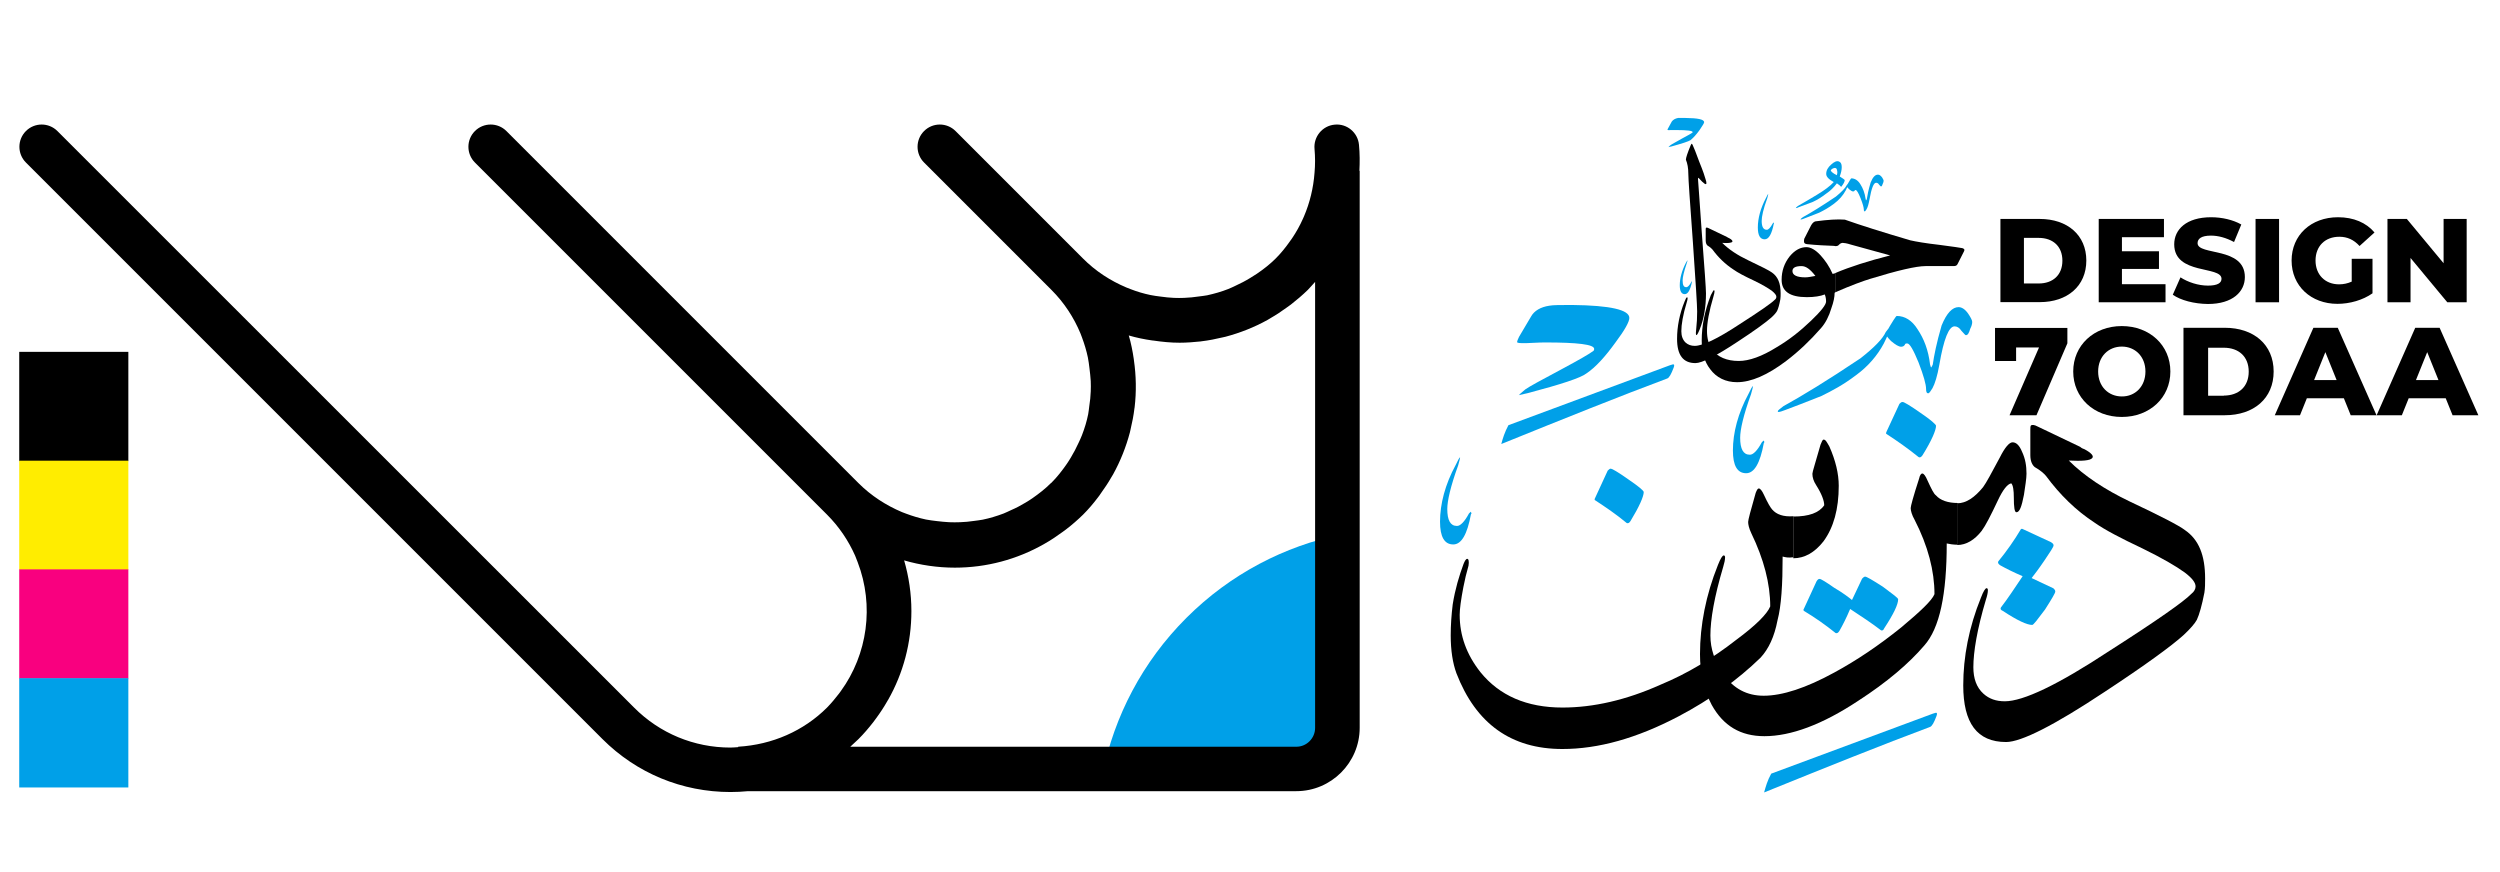 <?xml version="1.0" encoding="utf-8"?>
<!-- Generator: Adobe Illustrator 28.1.0, SVG Export Plug-In . SVG Version: 6.00 Build 0)  -->
<svg version="1.1" id="Layer_1" xmlns="http://www.w3.org/2000/svg" xmlns:xlink="http://www.w3.org/1999/xlink" x="0px" y="0px"
	 viewBox="0 0 1755 612" style="enable-background:new 0 0 1755 612;" xml:space="preserve">
<style type="text/css">
	.st0{fill:#FFED00;}
	.st1{fill:#F9007F;}
	.st2{fill:#00A0E8;}
</style>
<g id="Color">
	<rect x="13.5" y="247" width="76.6" height="76.7"/>
	<rect x="13.5" y="323.4" class="st0" width="76.6" height="76.7"/>
	<rect x="13.5" y="399.7" class="st1" width="76.6" height="76.7"/>
	<rect x="13.5" y="476.1" class="st2" width="76.6" height="76.7"/>
</g>
<g>
	<g id="Script">
		<g id="Icon">
			<path class="st2" d="M941.8,375.1l0,123.4c0,24.5-19.9,44.3-44.3,44.3H774.1c8.2-39.9,27.7-78,58.7-109
				C863.8,402.8,901.9,383.3,941.8,375.1z"/>
		</g>
		<g id="ديزين_00000074426919670338150770000000917160767686815642_">
			<path class="st2" d="M1300.1,421.2l7.1-15c0.9-0.9,1.4-1.4,2.2-1.4c0.9,0,4.8,2.2,12.4,7.1c7.1,5.3,10.7,7.9,10.7,8.8
				c0,3.6-3.1,10.2-9.8,20.4c-0.5,1.4-1.4,1.7-2.2,1.4c-6.2-4.8-13.8-9.8-21.7-15c-2.6,6.2-5.3,11.5-7.6,15.5
				c-0.9,1.4-1.7,1.7-2.6,1.4c-7.1-5.7-14.6-11-22.2-15.5c-0.5-0.5-0.5-0.9,0-1.7l8.8-19.1c0.9-1.4,1.4-1.7,2.2-1.7
				c0.9,0,4.5,2.2,10.2,6.2C1293.9,416.3,1297.9,419.4,1300.1,421.2"/>
			<path class="st2" d="M1119.8,351.2c-0.5,0-0.5-0.9,0-1.7l8.8-19.1c0.9-0.9,1.4-1.4,2.2-1.4s4.8,2.2,12.4,7.6
				c7.1,4.8,10.7,7.9,10.7,8.8c0,3.1-3.1,10.2-9.3,20.4c-0.9,1.4-1.7,1.7-2.6,1.4C1134.9,361.3,1127.3,356.1,1119.8,351.2"/>
			<path class="st2" d="M1058.9,298.5c35.9-13.3,73.9-27.4,113.4-42.1c1.7-0.5,2.6-0.9,2.6-0.5c0.5,0,0.5,0.9,0,2.2
				c-1.7,4.5-3.1,7.1-4.5,7.6c-33.2,12.4-71.8,27.9-116.5,46C1054.9,307.8,1056.3,303.4,1058.9,298.5"/>
			<path class="st2" d="M1243.4,543.1c35.9-13.3,73.9-27.4,113.4-42.1c1.7-0.5,2.6-0.9,2.6-0.5c0.5,0,0.5,0.9,0,2.2
				c-1.7,4.5-3.1,7.1-4.5,7.6c-33.2,12.4-71.8,27.9-116.5,46C1239.5,552.4,1240.7,547.9,1243.4,543.1"/>
			<path class="st2" d="M1143.8,223.2c0,2.6-3.1,8.4-9.8,17.3c-7.1,9.8-13.8,17.3-20.4,21.7c-4,3.1-17.7,7.6-41.2,13.8
				c-4,0.9-6.2,1.4-6.2,1.4c0.5-0.5,1.7-1.7,4.5-4c3.1-2.2,11.5-6.7,24.8-13.8c13.3-7.1,20.8-11.5,23.1-13.3
				c0.5-0.5,0.5-0.9,0.5-1.4c0-3.1-11.5-4.5-34.6-4.5c0,0-4.5,0-13.3,0.5c-4.5,0-6.2,0-6.2-0.9c0-0.5,0.5-1.7,1.4-3.6l8.4-14.2
				c2.2-4,6.7-6.7,12.9-7.6c2.6-0.5,7.9-0.5,16-0.5C1130.6,214.4,1143.8,217.5,1143.8,223.2"/>
			<path class="st2" d="M1031.2,360.5c0.5-0.5,0.9-0.9,0.9-0.9c0.5-0.5,0.5-0.5,0.5,0c0.5,0.5,0.5,0.9,0,1.4
				c-2.6,14.2-6.7,21.2-12.4,21.2c-6.2,0-9.3-5.3-9.3-16c0-12.4,3.6-26.2,11-39.8c1.7-3.6,2.6-5.3,3.1-5.3c0,0.5-0.5,2.6-1.4,5.7
				c-5.3,14.6-7.6,24.8-7.6,30.5c0,7.9,2.2,11.9,6.7,11.9C1025,369.4,1028.1,366.3,1031.2,360.5"/>
			<path class="st2" d="M1323.8,233.1c1.4-1.7,1.7-2.6,2.6-2.6c0,0.5,0,0.5,0,0.9c0,1.4-1.4,4.5-4,9.8c-4.5,8.4-11,16-19.5,22.2
				c-8.8,6.7-16.9,11-24.3,14.6c-1.4,0.5-9.8,4-25.3,9.8c-2.2,0.9-4,1.4-4.8,1.4c-0.5,0-0.5-0.5-0.5-0.5c0-0.5,1.4-1.7,4-3.6
				c12.9-7.1,31-18.1,54.1-33.6C1315.4,244.2,1321.6,238,1323.8,233.1 M1384.5,226c0,1.4-0.5,3.1-1.4,4.8c-0.9,3.1-1.7,4.5-3.1,4.5
				c-0.5,0-1.4-1.4-3.1-3.1c-1.4-2.2-3.1-3.1-4.8-3.1c-4,0-7.6,8.8-10.7,27c-1.4,7.9-3.1,13.3-4.8,16.4c-1.4,2.2-2.2,3.6-3.1,3.6
				s-1.4-0.9-1.4-3.1c0-3.1-1.7-9.3-5.3-18.6c-3.6-8.8-6.2-13.3-7.9-13.3c-0.9,0-1.4,0-1.7,0.9c-0.5,0.9-1.4,1.4-2.6,1.4
				c-1.7,0-4-1.4-7.1-4c-2.6-2.6-4-4.5-3.6-5.7c4.5-7.9,7.1-11.9,7.6-11.9c5.7,0,10.7,3.1,14.6,9.3c4.5,6.7,7.6,14.6,8.8,24.8
				c0.5,1.4,0.5,1.7,0.5,1.7c0.5,0.5,0.5,0.5,0.5,0c0,0,0.5-0.5,0.9-1.7c0.9-6.2,2.6-15,6.2-27.4c3.6-8.8,7.6-12.9,11.9-12.9
				c2.2,0,4.5,1.4,6.7,4.5C1383.2,222.5,1384.5,224.7,1384.5,226"/>
			<path class="st2" d="M1236.8,310.5c0.5-0.5,0.9-0.9,0.9-0.9c0.5-0.5,0.5-0.5,0.5,0c0.5,0.5,0.5,0.9,0,1.4
				c-2.6,14.2-6.7,21.2-12.4,21.2c-6.2,0-9.3-5.3-9.3-16c0-12.4,3.6-26.2,11-39.8c1.7-3.6,2.6-5.3,3.1-5.3c0,0.5-0.5,2.6-1.4,5.7
				c-5.3,14.6-7.6,24.8-7.6,30.5c0,7.9,2.2,11.9,6.7,11.9C1230.6,319.4,1233.7,316.3,1236.8,310.5"/>
			<path class="st2" d="M1426.2,405.8l15.3,7.2c0.9,0.9,1.3,1.3,1.3,2.3s-2.3,4.9-7.2,12.6c-5.4,7.2-8.1,10.8-9,10.8
				c-3.6,0-10.4-3.1-20.7-9.9c-1.3-0.5-1.8-1.3-1.3-2.3c4.9-6.3,9.9-14,15.3-22c-6.3-2.7-11.7-5.4-15.8-7.7
				c-1.3-0.9-1.8-1.8-1.3-2.7c5.9-7.2,11.3-14.9,15.8-22.5c0.5-0.5,0.9-0.5,1.8,0l19.4,9c1.3,0.9,1.8,1.3,1.8,2.3s-2.3,4.5-6.3,10.4
				C1431.1,399.5,1428,403.5,1426.2,405.8"/>
			<path class="st2" d="M1324.4,304.7c-0.5,0-0.5-0.9,0-1.8l9-19.4c0.9-0.9,1.3-1.3,2.3-1.3c0.9,0,4.9,2.3,12.6,7.7
				c7.2,4.9,10.8,8.1,10.8,9c0,3.1-3.1,10.4-9.5,20.7c-0.9,1.3-1.8,1.8-2.7,1.3C1339.7,315.1,1332.1,309.7,1324.4,304.7"/>
		</g>
		<g id="حودا_00000072272481059570185910000009087940583520457623_">
			<path class="st2" d="M1287.3,127.8c-3.5-1.9-5.3-3.7-5.3-5.7c0-2.5,1.2-4.6,3.5-6.6c2.1-1.9,3.9-2.8,5.5-2.1
				c1.2,0.5,1.9,1.6,1.9,3.9c0,2.1-0.5,4.1-1.4,6.6c1.9,1.2,3,1.9,3.5,2.5c0,1.2-0.9,2.8-2.5,4.8c-0.5-0.7-1.4-1.4-3-2.5
				c-2.1,2.8-4.6,5.3-7.6,7.3c-3.2,2.5-6.4,4.4-9.2,5.7c-0.7,0.2-3.9,1.6-9.9,3.7c-0.9,0.5-1.6,0.7-2.1,0.7V146
				c0-0.2,0.5-0.7,1.4-1.4c4.6-2.5,9-5.3,13.3-7.8C1280.7,133.6,1284.8,130.6,1287.3,127.8 M1289.4,123c0.5-1.2,0.5-2.3,0.2-3.5
				c-0.2-1.2-0.7-1.6-1.6-1.6c-0.5,0-0.9,0.2-1.6,0.5c-0.7,0.5-1.2,0.9-1.2,1.2C1285.3,120.4,1286.7,121.6,1289.4,123"/>
			<path class="st2" d="M1196.3,85.8c0,0.7-1.2,2.5-3.2,5.5c-2.3,3.2-4.4,5.5-6.4,7.1c-1.4,0.9-5.7,2.3-13.3,4.4
				c-1.4,0.2-2.1,0.5-2.1,0.5c0-0.2,0.5-0.7,1.4-1.4c0.9-0.7,3.7-2.1,8-4.6c4.1-2.1,6.6-3.7,7.3-4.1c0.2-0.2,0.2-0.2,0.2-0.5
				c0-0.9-3.7-1.4-11.3-1.4c0,0-1.4,0-4.4,0c-1.2,0.2-1.9,0-1.9-0.2c0-0.2,0-0.5,0.5-1.2l2.5-4.6c0.9-1.2,2.3-2.1,4.4-2.5
				c0.7,0,2.5,0,5,0C1192,82.9,1196.3,83.8,1196.3,85.8"/>
			<path class="st2" d="M1187.3,198c0-0.2,0.2-0.2,0.2-0.5c0.2,0,0.2,0,0.2,0c0,0.2,0,0.5,0,0.7c-1.2,5.5-2.8,8.3-5,8.3
				c-2.3,0-3.5-2.1-3.5-6.2c0-4.8,1.4-10.1,4.1-15.4c0.7-1.4,1.2-2.1,1.4-2.1c0,0.2-0.2,0.9-0.7,2.3c-1.9,5.5-2.8,9.7-2.8,11.7
				c0,3.2,0.7,4.8,2.5,4.8C1184.8,201.7,1186,200.3,1187.3,198"/>
			<path class="st2" d="M1244.5,156.8c0.2-0.2,0.5-0.5,0.5-0.5c0.2-0.2,0.2-0.2,0.2,0c0.2,0.2,0.2,0.5,0,0.7c-1.4,7.3-3.5,11-6.4,11
				c-3.2,0-4.8-2.8-4.8-8.3c0-6.4,1.9-13.5,5.7-20.7c0.9-1.9,1.4-2.8,1.6-2.8c0,0.2-0.2,1.4-0.7,3c-2.8,7.6-3.9,12.9-3.9,15.9
				c0,4.1,1.2,6.2,3.5,6.2C1241.4,161.4,1242.9,159.8,1244.5,156.8"/>
			<path class="st2" d="M1296.4,130c0.6-0.7,0.7-1.1,1.1-1.1c0,0.2,0,0.2,0,0.4c0,0.6-0.6,1.9-1.7,4.2c-1.9,3.6-4.7,6.8-8.3,9.5
				c-3.8,2.9-7.2,4.7-10.4,6.3c-0.6,0.2-4.2,1.7-10.8,4.2c-1,0.4-1.7,0.6-2.1,0.6c-0.2,0-0.2-0.2-0.2-0.2c0-0.2,0.6-0.7,1.7-1.5
				c5.5-3,13.3-7.8,23.1-14.4C1292.8,134.7,1295.4,132.1,1296.4,130 M1322.3,126.9c0,0.6-0.2,1.3-0.6,2.1c-0.4,1.3-0.7,1.9-1.3,1.9
				c-0.2,0-0.6-0.6-1.3-1.3c-0.6-1-1.3-1.3-2.1-1.3c-1.7,0-3.2,3.8-4.6,11.6c-0.6,3.4-1.3,5.7-2.1,7c-0.6,1-1,1.5-1.3,1.5
				s-0.6-0.4-0.6-1.3c0-1.3-0.7-4-2.3-8c-1.5-3.8-2.7-5.7-3.4-5.7c-0.4,0-0.6,0-0.7,0.4c-0.2,0.4-0.6,0.6-1.1,0.6
				c-0.7,0-1.7-0.6-3-1.7c-1.1-1.1-1.7-1.9-1.5-2.4c1.9-3.4,3-5.1,3.2-5.1c2.4,0,4.6,1.3,6.3,4c1.9,2.9,3.2,6.3,3.8,10.6
				c0.2,0.6,0.2,0.7,0.2,0.7c0.2,0.2,0.2,0.2,0.2,0c0,0,0.2-0.2,0.4-0.7c0.4-2.7,1.1-6.4,2.7-11.7c1.5-3.8,3.2-5.5,5.1-5.5
				c1,0,1.9,0.6,2.9,1.9C1321.8,125.4,1322.3,126.4,1322.3,126.9"/>
		</g>
	</g>
	<g id="Logo">
		<g id="icon">
			<path d="M954,101.6c-0.8-8.6-8.5-15-17.1-14.1c-8.6,0.8-14.9,8.5-14.1,17.1c0.5,5.6,0.5,11.2,0,16.7c-0.8,10.7-3.3,21-7.4,30.6
				c-0.3,0.6-0.5,1.2-0.8,1.8c-2.1,4.7-4.6,9.2-7.5,13.5c-0.5,0.7-1,1.4-1.5,2.1c-3,4.3-6.3,8.4-10,12.1c-4.1,4.1-8.6,7.6-13.3,10.8
				c-1.5,1-3.1,2-4.6,2.9c-3.4,2.1-6.9,3.9-10.4,5.5c-1.7,0.8-3.3,1.6-5.1,2.3c-4.8,1.9-9.8,3.3-14.8,4.4c-1.9,0.4-3.8,0.5-5.7,0.8
				c-3.5,0.5-6.9,0.9-10.4,1c-2.4,0.1-4.8,0.1-7.2,0c-3.1-0.1-6.2-0.5-9.3-0.9c-2.4-0.3-4.8-0.6-7.2-1.1c-4.8-1-9.5-2.4-14.1-4.2
				l-2.8-1.1c-11.1-4.7-21.6-11.4-30.6-20.5L670.8,92c-6.1-6.1-16-6.1-22.1,0c-6.1,6.1-6.1,16,0,22.1l89.4,89.4
				c9,9,15.8,19.5,20.4,30.6l1.1,2.9c1.7,4.6,3.1,9.2,4.1,14c0.5,2.5,0.8,5,1.1,7.5c0.4,3,0.7,6,0.9,9c0.1,2.5,0.1,4.9,0,7.3
				c-0.1,3.4-0.5,6.8-1,10.1c-0.3,2-0.4,4-0.8,5.9c-1,5-2.5,9.9-4.4,14.8c-0.7,1.8-1.5,3.5-2.3,5.2c-1.6,3.5-3.4,7-5.4,10.3
				c-1,1.6-1.9,3.2-3,4.7c-3.2,4.6-6.6,9-10.7,13.1c0,0-0.1,0.1-0.1,0.1c-0.1,0.1-0.1,0.1-0.2,0.1c-4.1,4.1-8.5,7.5-13.1,10.7
				c-1.5,1.1-3.1,2-4.7,3c-3.3,2-6.7,3.8-10.2,5.3c-1.8,0.8-3.5,1.7-5.3,2.4c-4.8,1.8-9.7,3.3-14.6,4.3c-2,0.4-4.1,0.6-6.2,0.9
				c-3.3,0.5-6.5,0.8-9.8,0.9c-2.5,0.1-5,0.1-7.5,0c-2.9-0.1-5.9-0.5-8.8-0.8c-2.5-0.3-5.1-0.6-7.6-1.1c-4.7-1-9.4-2.4-13.9-4.1
				l-2.9-1.1c-11.1-4.7-21.6-11.4-30.6-20.4L355.5,92c-6.1-6.1-16-6.1-22.1,0c-6.1,6.1-6.1,16,0,22.1l247.1,247.1
				c8.5,8.5,15.1,18.3,19.8,28.9l1.8,4.6c11.7,30.5,6.9,64.6-11.8,90.4c-0.5,0.6-0.9,1.3-1.4,1.9c-2.6,3.4-5.3,6.6-8.3,9.7
				c-16.4,16.4-38.5,26.1-62.4,27.5l0,0.3c-1.8,0.1-3.6,0.3-5.4,0.3c-25.6,0-49.7-10-67.7-28.1L40.3,92c-6.1-6.1-16-6.1-22.1,0
				c-6.1,6.1-6.1,16,0,22.1l404.7,404.7c24,24,55.9,37.2,89.9,37.2c4.1,0,8.2-0.2,12.3-0.6H910c24.5,0,44.5-20,44.5-44.5V119.9
				l-0.2,0C954.6,113.9,954.6,107.8,954,101.6z M923.2,197.9V511c0,7.2-5.9,13.2-13.1,13.2H596.9c1.9-1.7,3.8-3.5,5.7-5.3
				c3.8-3.8,7.2-7.8,10.4-11.9c0.7-0.9,1.3-1.8,2-2.7c2.9-3.9,5.5-7.9,7.9-12.1c0.1-0.3,0.3-0.5,0.5-0.8
				c10.7-18.8,16.4-40.2,16.4-62.4c0-12.2-1.8-24.2-5.1-35.6c11.4,3.3,23.4,5.1,35.6,5.1c22.3,0,43.6-5.8,62.5-16.5
				c0.2-0.1,0.3-0.2,0.5-0.3c4.3-2.4,8.4-5.2,12.4-8.1c0.9-0.6,1.7-1.3,2.6-1.9c4.2-3.2,8.2-6.7,12-10.4c3.8-3.8,7.2-7.8,10.3-11.9
				c0.8-1,1.6-2.1,2.3-3.2c2.5-3.5,4.9-7,7-10.7c0.5-0.8,1-1.7,1.5-2.5c5.2-9.4,9.1-19.3,11.8-29.5c0.2-0.6,0.3-1.2,0.4-1.8
				c1.2-5,2.2-10.1,2.8-15.2c0-0.2,0-0.3,0.1-0.5c1.3-11,1.1-22.2-0.5-33.2c0-0.3-0.1-0.5-0.1-0.8c-0.8-5.5-1.9-11.1-3.5-16.5
				c5.4,1.6,10.9,2.7,16.4,3.5c0.3,0.1,0.6,0.1,1,0.1c6.1,0.9,12.2,1.5,18.3,1.5c4.9,0,9.8-0.4,14.7-0.9c0.2,0,0.4-0.1,0.6-0.1
				c5.1-0.6,10.1-1.6,15.1-2.8c0.6-0.1,1.2-0.3,1.8-0.4c10.2-2.7,20.1-6.6,29.5-11.8c0.8-0.5,1.6-1,2.5-1.5c3.7-2.1,7.2-4.5,10.7-7
				c1.1-0.8,2.1-1.5,3.2-2.3c4.1-3.2,8.1-6.6,11.9-10.3C919.7,201.7,921.5,199.9,923.2,197.9z"/>
		</g>
		<g id="ديزين">
			<path d="M1415.5,359.6c-1.3,0-1.8-3.6-1.8-10.4c0-4.9-0.5-8.6-1.8-9.9c-2.7,0.5-5.9,4.5-9.5,12.2c-4.9,10.4-8.6,17.6-11.3,21.2
				c-4.9,6.3-10.8,9.9-17.1,9.9v-29.3c6.3,0,12.2-4.1,18.1-11.3c2.3-3.1,5.9-9.9,11.7-20.7c3.6-7.2,6.7-10.8,9-10.8
				c2.7,0,4.9,2.3,6.7,6.7c2.3,4.9,3.1,9.9,3.1,15.3c0,3.6-0.9,8.6-1.8,14.9C1419.2,355.6,1417.8,359.6,1415.5,359.6"/>
			<path d="M1193.4,459.2c0-20.2,4.1-41.4,12.6-62.6c1.8-4.5,3.1-6.7,4.1-6.7c0.5,0,0.9,0.5,0.9,1.3c0,1.8-0.5,4.1-1.3,6.7
				c-6.3,21.2-9,37-9,48.2c0,9.5,3.1,18.4,9,27c7.2,10.4,16.7,15.3,28.4,15.3c13.1,0,29.7-5.4,49.6-16.3
				c15.8-8.6,31.1-18.9,46.9-31.6c13.5-11.3,21.6-18.9,23.4-23.4c0-16.3-4.5-33.8-14-52.3c-1.8-3.1-2.7-6.3-2.7-8.1
				c0-1.3,1.8-8.1,5.9-20.7c0.5-2.3,1.3-3.6,2.3-3.6s2.3,1.8,3.6,4.9c2.7,5.9,4.5,9.5,5.9,10.4c3.1,3.6,8.6,5.4,15.3,5.4v29.3
				c-3.1,0-5.9-0.5-7.7-0.9c0,35.6-4.9,59.5-15.8,71.7c-10.8,12.6-26.1,25.7-46.4,38.8c-25.2,16.7-47.3,24.8-65.8,24.8
				c-16.7,0-28.8-7.2-37-22C1196.1,484.4,1193.4,472.7,1193.4,459.2"/>
			<path d="M1408.3,520.9c-20.4,0-30.1-13.3-30.1-39.8c0-20,4-40.8,12.4-61.5c1.7-4.5,3.1-6.7,4-6.7c0.5,0,0.9,0.5,0.9,1.4
				c0,1.7-0.5,4-1.4,6.7c-6.2,20.8-8.8,36.7-8.8,47.4c0,7.9,2.2,14.2,7.1,18.6c4,3.6,8.8,5.3,15,5.3c12.9,0,37.2-11.5,73.6-35.5
				c33.2-21.2,52.2-34.6,57.2-39.8c2.2-1.7,3.1-3.6,3.1-5.3c0-2.6-2.2-5.7-7.6-9.8c-6.2-4.5-16-10.2-29.7-16.9
				c-15-7.1-26.2-12.9-33.6-18.1c-12.9-8.4-24.3-19.5-34.1-32.8c-1.4-1.7-4-4-7.9-6.2c-1.7-1.4-3.1-4-3.1-8.4v-17.8
				c0-1.4,0-2.6,0.5-3.1c0.9-0.5,2.2-0.5,4.8,0.9l29.7,14.2c0.9,0.9,2.2,1.4,3.1,1.7c4.8,2.6,6.7,4.8,5.3,6.2
				c-1.4,1.7-7.1,2.2-16.4,1.7c10.7,10.7,25.3,20.4,42.9,28.8c21.7,10.2,34.6,16.9,38.6,20c9.8,6.7,14.2,17.7,14.2,34.1
				c0,3.1,0,6.7-0.5,9.8c-1.7,8.8-3.6,15.5-5.3,19.1c-1.4,2.6-4.5,6.2-9.3,10.7c-8.4,7.6-27,21.2-55.3,39.8
				C1441.9,509.3,1418.8,520.9,1408.3,520.9"/>
			<path d="M1290.8,341c0,16.4-3.6,29.3-10.7,39c-6.2,7.9-13.3,11.9-21.2,11.9v-29.3c11,0,18.1-2.6,21.7-7.9c0-3.1-1.7-7.9-5.7-14.2
				c-1.7-2.6-2.6-5.3-2.6-7.9c0-1.4,2.2-7.9,5.7-20.4c0.9-2.2,1.4-3.6,2.2-3.6c1.4,0,2.2,1.7,4,4.8
				C1288.6,323.3,1290.8,332.6,1290.8,341"/>
			<path d="M1096.8,525.8c-35.9,0-60.7-17.7-74.4-53.2c-2.6-7.1-4-16-4-26.6c0-7.1,0.5-14.2,1.4-21.7c1.7-10.7,4.5-20,7.6-28.4
				c0.9-2.2,1.7-3.6,2.6-3.6c0.9,0,1.4,1.7,0.9,4.8c-1.4,4.8-2.6,9.8-3.6,15c-1.7,8.8-2.6,15.5-2.6,19.5c0,14.6,4.8,27.9,14.6,40.3
				c13.3,16.4,32.4,24.8,57.6,24.8c21.7,0,44.8-5.3,68.7-16c19.1-7.9,36.7-18.6,53.2-31.5c13.8-10.2,21.7-18.1,23.9-23.5
				c0-16-4.5-33.2-13.3-51.4c-1.7-3.6-2.2-6.2-2.2-7.9c0-1.4,1.7-7.9,5.3-20.4c0.9-2.2,1.4-3.1,2.2-3.1c0.9,0,2.2,1.4,3.6,4.5
				c2.6,5.7,4.5,8.8,5.7,10.2c3.1,3.6,7.9,5.3,15,4.8v28.8c-3.6,0.5-5.7,0-7.6-0.5c0,19.5-0.9,34.6-3.6,44.8
				c-2.2,11.5-6.2,20-11.9,26.2c-16,15.5-35,29.3-57.6,41.2C1149,518.3,1122,525.8,1096.8,525.8"/>
		</g>
		<g id="حودا">
			<path d="M1378.7,176.5l-4.4,8.7c-0.5,1.2-1.4,1.6-2.8,1.6h-19.8c-6.4,0-19.5,3-39,9c-4.6,1.4-12.9,4.4-24.4,9.4v-13.5
				c10.4-4.4,23.2-8.5,38.6-12.4l-27.6-7.6c-2.8-0.9-4.8-1.2-5.7-1.2s-1.9,0.5-2.5,1.2c-0.7,0.9-1.9,1.4-3.7,0.9
				c-5.7-0.2-12-0.5-18.9-1.2c-1.4-0.2-2.1-0.7-2.1-1.9c0-0.5,0-1.2,0.2-1.9l4.8-9.4c0.9-1.6,1.9-2.5,3-2.8c9-1.2,15.6-1.6,20.7-1.2
				c11,3.9,26.2,8.7,45.9,14.5c3.9,0.9,10.8,2.1,20.5,3.2c9.7,1.2,14.9,2.1,16.1,2.3C1378.9,174.6,1379.4,175.3,1378.7,176.5"/>
			<path d="M1281.9,211.7c0-1.6-0.2-3.2-0.9-5c-3,1.2-7.3,1.9-12.6,1.9c-12,0-17.7-4.1-17.7-12.2c0-6.2,1.9-11.7,5.7-16.5
				c3.7-4.4,7.6-6.4,11.7-6.4c3,0,6.4,1.9,9.9,5.7c3.2,3.5,6.2,7.8,8.5,13.1c0.2,0,0.9-0.2,1.9-0.5v13.3l-0.5,0.5
				c0,2.8-0.7,6.4-2.3,10.8c-1.6,5.5-4.1,10.4-7.3,14c-7.6,8.7-15.6,16.3-24.4,23c-13.1,9.9-24.6,14.9-34.5,14.9
				c-8,0-14.5-3.2-18.9-9.2c-4.1-5.3-5.9-12-5.9-20c0-10.4,2.1-20.9,6.4-31.9c1.2-2.3,1.9-3.5,2.1-3.5s0.5,0.2,0.5,0.7
				c0,0.7-0.2,1.9-0.7,3.5c-3.2,10.8-4.6,18.9-4.6,24.4c0,5.3,1.2,9.7,3.7,13.3c3.9,5,10.1,7.8,18.6,7.8c7.3,0,16.3-3.2,26.7-9.7
				c8.5-5,16.5-11.3,24.1-18.6C1278.5,218.3,1281.9,213.9,1281.9,211.7 M1274.4,193.7c-3.5-4.6-6.6-6.9-9.7-6.9
				c-4.4,0-6.4,1.2-6.4,3.5c0,2.8,3,4.4,9,4.4C1269.3,194.7,1271.6,194.2,1274.4,193.7"/>
			<path d="M1190.2,254.9c-8.7,0-12.9-5.7-12.9-17c0-8.5,1.7-17.5,5.3-26.3c0.7-1.9,1.3-2.9,1.7-2.9c0.2,0,0.4,0.2,0.4,0.6
				c0,0.7-0.2,1.7-0.6,2.9c-2.7,8.9-3.8,15.7-3.8,20.3c0,3.4,1,6.1,3,8c1.7,1.5,3.8,2.3,6.4,2.3c5.5,0,15.9-4.9,31.5-15.2
				c14.2-9.1,22.4-14.8,24.5-17c1-0.7,1.3-1.5,1.3-2.3c0-1.1-1-2.4-3.2-4.2c-2.7-1.9-6.8-4.4-12.7-7.2c-6.4-3-11.2-5.5-14.4-7.8
				c-5.5-3.6-10.4-8.3-14.6-14c-0.6-0.7-1.7-1.7-3.4-2.7c-0.7-0.6-1.3-1.7-1.3-3.6v-7.6c0-0.6,0-1.1,0.2-1.3c0.4-0.2,1-0.2,2.1,0.4
				l12.7,6.1c0.4,0.4,1,0.6,1.3,0.7c2.1,1.1,2.9,2.1,2.3,2.7c-0.6,0.7-3,1-7,0.7c4.6,4.6,10.8,8.7,18.4,12.3
				c9.3,4.4,14.8,7.2,16.5,8.5c4.2,2.9,6.1,7.6,6.1,14.6c0,1.3,0,2.9-0.2,4.2c-0.7,3.8-1.5,6.6-2.3,8.2c-0.6,1.1-1.9,2.7-4,4.6
				c-3.6,3.2-11.6,9.1-23.7,17C1204.6,250,1194.7,254.9,1190.2,254.9"/>
			<path d="M1185.2,122c0-4-0.6-7.2-1.7-9.9c0-1.3,1.1-4.7,3.4-10.2c0.2-0.6,0.6-1,0.7-1c0.2,0,0.4,0.4,0.7,1
				c0.7,1.5,2.3,5.3,4.6,11.7c2.7,6.6,4,10.6,4.4,12.2c0.4,1.1,0.6,2.1,0.6,2.7c0,1.7-1.7,0.6-5.3-3.4c-0.4-0.6-0.6-0.2-0.6,0.7
				c0,0.4,1,13.1,2.7,38.1c1.9,24.8,2.9,38.9,2.9,42.1c0,9.5-1.5,18-4.4,25.2c-0.7,1.5-1.1,2.7-1.5,3.2c-0.6,1-1,1.1-1.1,0.4
				c-0.2-0.7,0-2.3,0.2-4.6c0.4-3.4,0.6-7.2,0.6-11.6c0-4-1-20.1-3-48.7C1186.3,141.3,1185.2,125.4,1185.2,122"/>
		</g>
		<g id="_x37_odaa_design">
			<g>
				<path d="M1404.3,153.7h27.6c19.4,0,32.7,11.3,32.7,29.2s-13.3,29.2-32.7,29.2h-27.6V153.7z M1431.2,199c9.9,0,16.6-5.9,16.6-16
					s-6.7-16-16.6-16h-10.4V199H1431.2z"/>
				<path d="M1520.2,199.4v12.8h-46.9v-58.5h45.8v12.8h-29.5v9.9h26v12.4h-26v10.7H1520.2z"/>
				<path d="M1525.3,206.9l5.4-12.2c5.2,3.4,12.5,5.8,19.3,5.8c6.8,0,9.5-1.9,9.5-4.8c0-9.3-33.2-2.5-33.2-24.2
					c0-10.4,8.5-19,25.9-19c7.6,0,15.4,1.8,21.2,5.1l-5.1,12.3c-5.6-3-11.1-4.5-16.2-4.5c-6.9,0-9.4,2.3-9.4,5.3
					c0,8.9,33.2,2.3,33.2,23.8c0,10.2-8.5,18.9-25.9,18.9C1540.3,213.3,1530.8,210.8,1525.3,206.9z"/>
				<path d="M1583.4,153.7h16.5v58.5h-16.5V153.7z"/>
				<path d="M1650.9,181.7h14.6v24.2c-6.8,4.8-16,7.4-24.6,7.4c-18.6,0-32.2-12.6-32.2-30.4s13.6-30.4,32.6-30.4
					c10.9,0,19.8,3.8,25.6,10.7l-10.5,9.5c-4-4.4-8.6-6.5-14.2-6.5c-10,0-16.7,6.6-16.7,16.7c0,9.9,6.7,16.7,16.5,16.7
					c3.1,0,6-0.6,8.9-1.9V181.7z"/>
				<path d="M1731.6,153.7v58.5H1718l-25.8-31.1v31.1H1676v-58.5h13.6l25.8,31.1v-31.1H1731.6z"/>
				<path d="M1451.3,230.1V241l-21.7,50.5h-18.9l20.7-47.6h-16.1v9.5h-14.8v-23.2H1451.3z"/>
				<path d="M1455.4,260.8c0-18.4,14.5-31.9,34.1-31.9c19.6,0,34.1,13.5,34.1,31.9s-14.5,31.9-34.1,31.9
					C1469.9,292.7,1455.4,279.2,1455.4,260.8z M1506.1,260.8c0-10.6-7.3-17.5-16.6-17.5c-9.3,0-16.6,6.9-16.6,17.5
					s7.3,17.5,16.6,17.5C1498.8,278.4,1506.1,271.4,1506.1,260.8z"/>
				<path d="M1532.8,230.1h29c20.3,0,34.3,11.8,34.3,30.7c0,18.9-13.9,30.7-34.3,30.7h-29V230.1z M1561.1,277.7
					c10.4,0,17.5-6.2,17.5-16.8s-7-16.8-17.5-16.8h-11v33.7H1561.1z"/>
				<path d="M1645.4,279.6h-26l-4.8,11.9h-17.7l27.1-61.4h17.1l27.2,61.4h-18.1L1645.4,279.6z M1640.3,266.8l-7.9-19.6l-7.9,19.6
					H1640.3z"/>
				<path d="M1716.9,279.6h-26l-4.8,11.9h-17.7l27.1-61.4h17.1l27.2,61.4h-18.1L1716.9,279.6z M1711.8,266.8l-7.9-19.6l-7.9,19.6
					H1711.8z"/>
			</g>
		</g>
	</g>
</g>
</svg>
